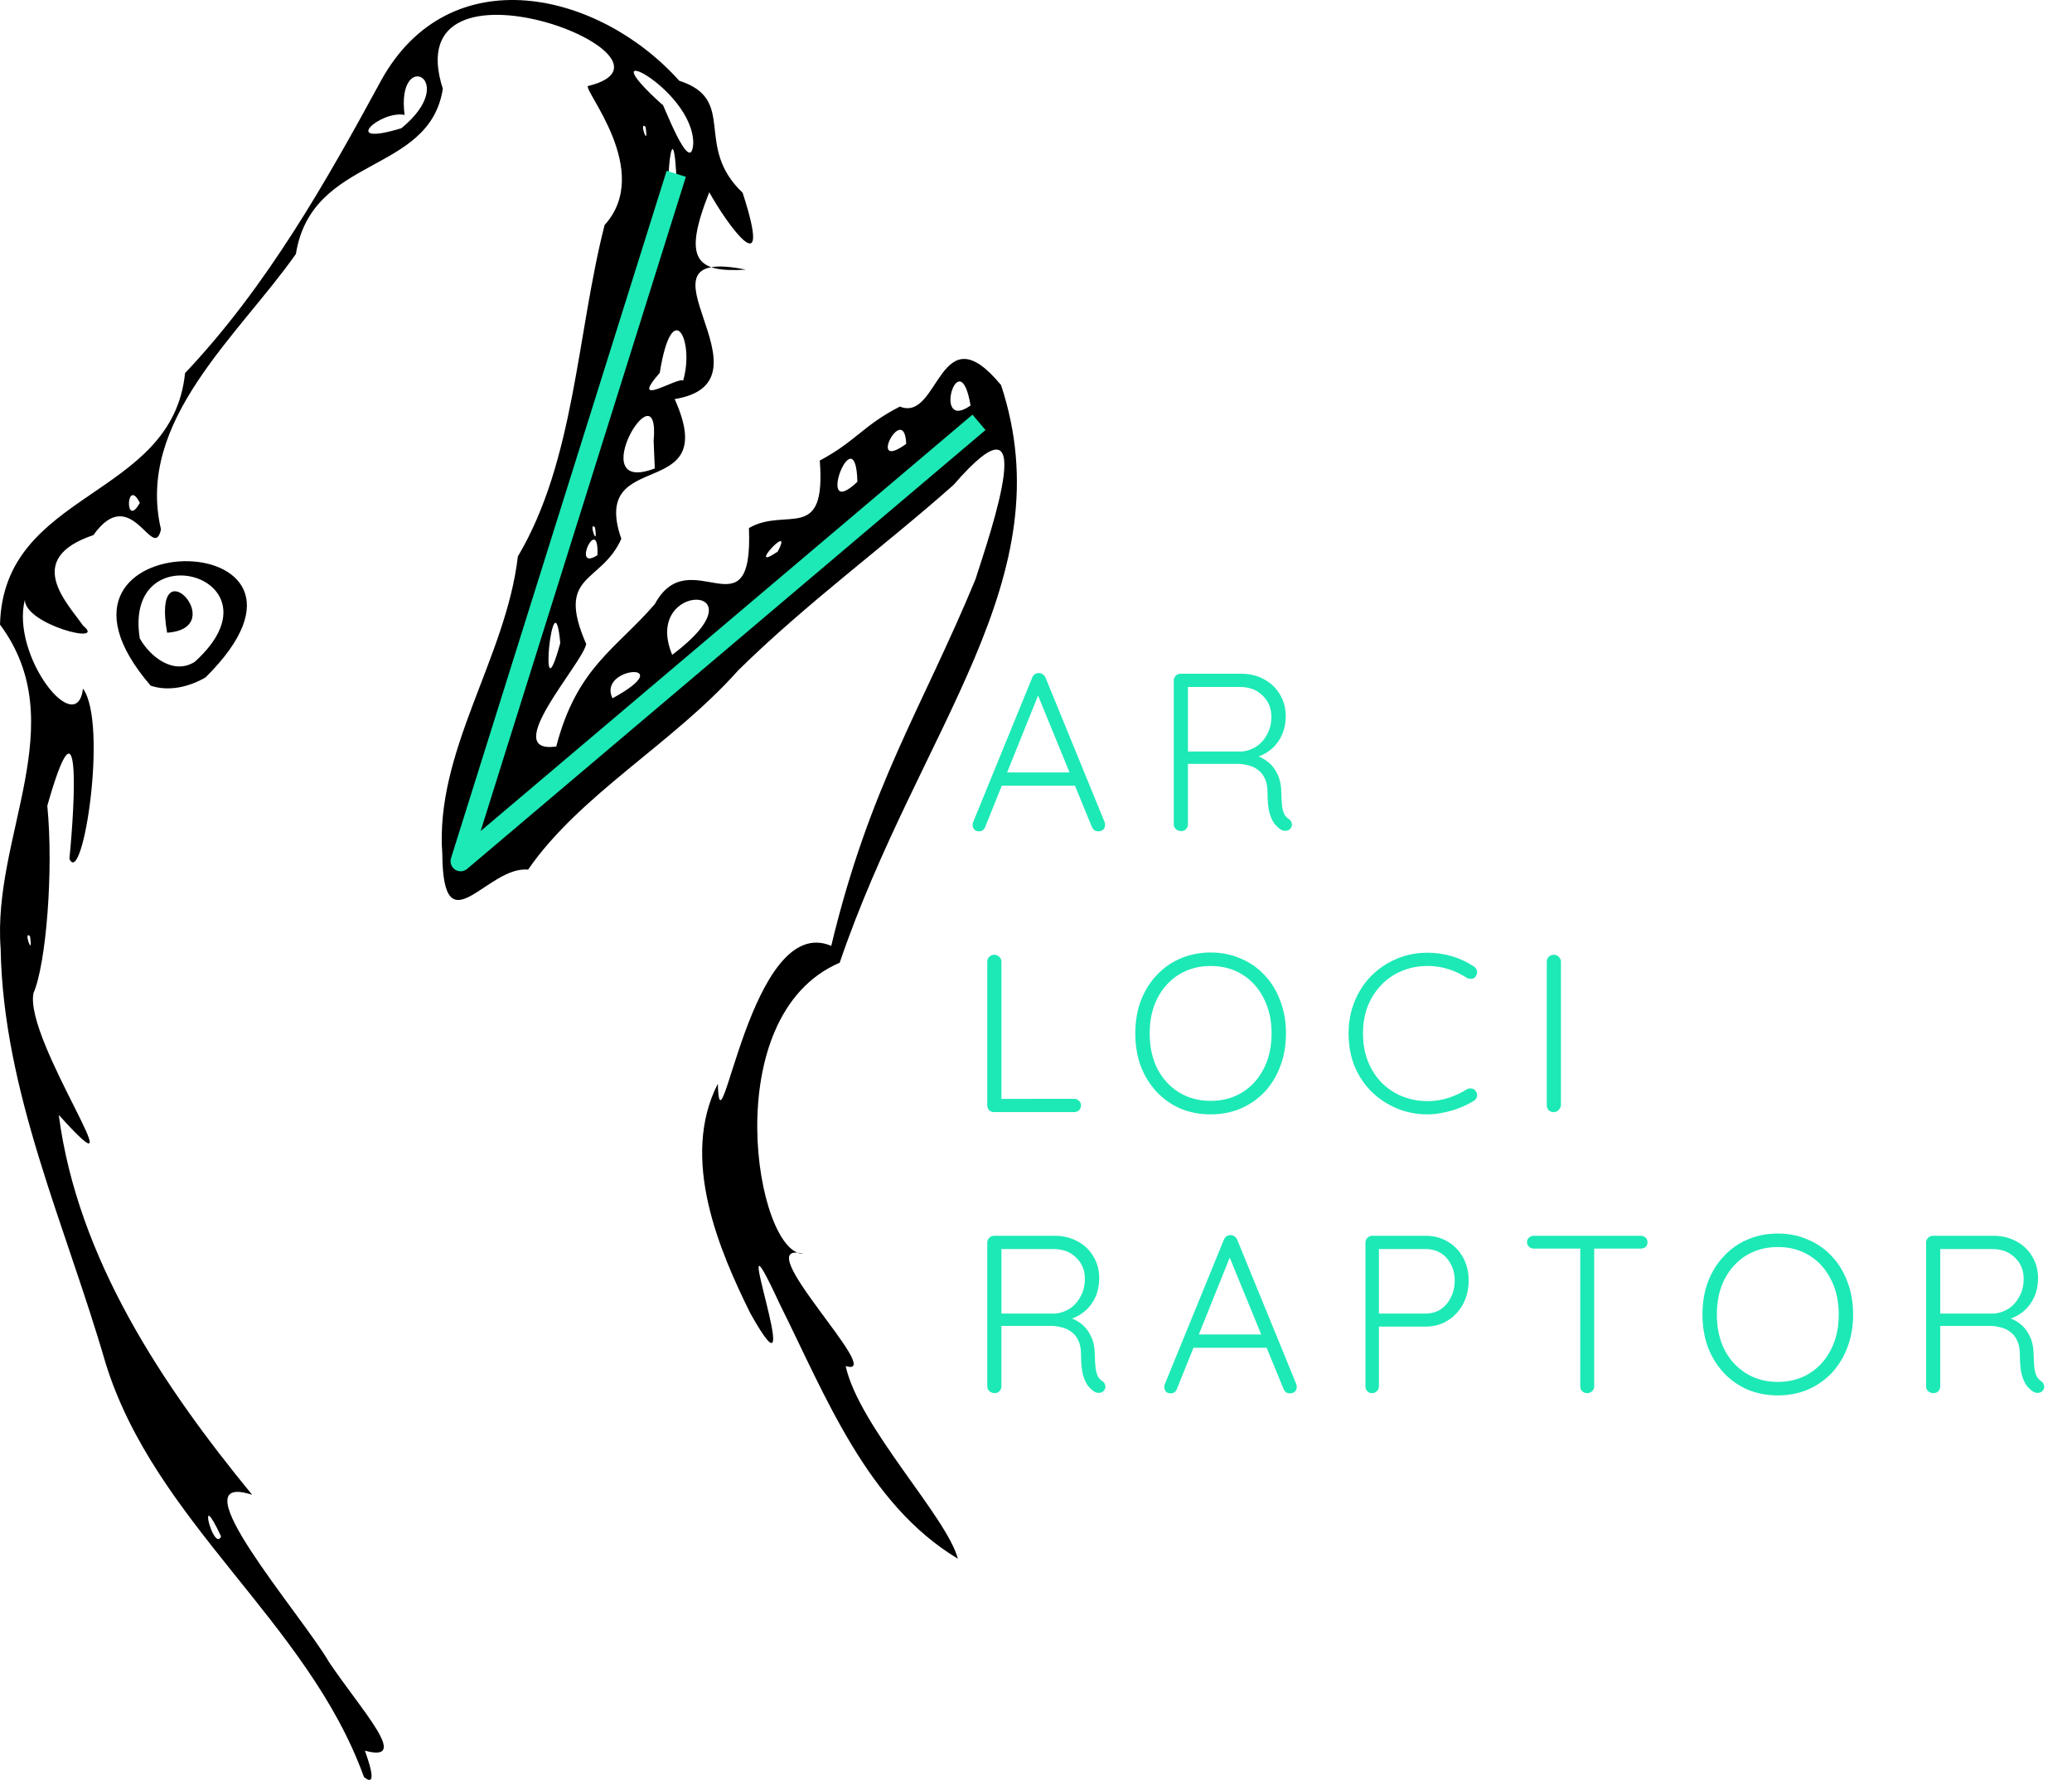 <?xml version="1.0" encoding="UTF-8" standalone="no"?>
<!-- Created with Inkscape (http://www.inkscape.org/) -->

<svg
   width="130.029mm"
   height="111.713mm"
   viewBox="0 0 130.029 111.713"
   version="1.1"
   id="svg8"
   inkscape:version="1.4.2 (ebf0e940d0, 2025-05-08)"
   sodipodi:docname="logo.svg"
   xmlns:inkscape="http://www.inkscape.org/namespaces/inkscape"
   xmlns:sodipodi="http://sodipodi.sourceforge.net/DTD/sodipodi-0.dtd"
   xmlns="http://www.w3.org/2000/svg"
   xmlns:svg="http://www.w3.org/2000/svg"
   xmlns:rdf="http://www.w3.org/1999/02/22-rdf-syntax-ns#"
   xmlns:cc="http://creativecommons.org/ns#"
   xmlns:dc="http://purl.org/dc/elements/1.1/">
  <defs
     id="defs2" />
  <sodipodi:namedview
     id="base"
     pagecolor="#ffffff"
     bordercolor="#666666"
     borderopacity="1.0"
     inkscape:pageopacity="0.0"
     inkscape:pageshadow="2"
     inkscape:zoom="1.4"
     inkscape:cx="412.5"
     inkscape:cy="201.78571"
     inkscape:document-units="mm"
     inkscape:current-layer="layer1"
     showgrid="false"
     inkscape:window-width="3840"
     inkscape:window-height="2094"
     inkscape:window-x="2256"
     inkscape:window-y="29"
     inkscape:window-maximized="1"
     fit-margin-top="0"
     fit-margin-left="0"
     fit-margin-right="0"
     fit-margin-bottom="0"
     inkscape:showpageshadow="2"
     inkscape:pagecheckerboard="0"
     inkscape:deskcolor="#d1d1d1" />
  <g
     inkscape:label="Layer 1"
     inkscape:groupmode="layer"
     id="layer1"
     transform="translate(-9.031,-64.656)">
    <path
       style="fill:#000000;stroke-width:0.265"
       d="M 31.871,176.189 C 28.347,166.425 18.747,160.243 15.647,150.179 13.174,141.624 9.227,133.213 9.072,124.196 8.53,117.123 13.66,110.094 9.032,103.858 9.237,95.408 19.845,95.982 20.644,88.073 c 5.146,-5.438 8.883,-12.069 12.315,-18.385 4.299,-7.754 13.663,-5.586 18.696,0.035 3.693,1.191 0.871,4.08 3.98,7.03 1.963,6.05 -0.988,1.981 -2.093,-0.033 -1.678,4.226 -0.849,5.056 2.297,4.86 -7.855,-1.595 2.248,7.028 -4.469,8.125 2.994,6.642 -5.396,2.888 -3.347,8.771 -1.288,2.857 -4.151,2.139 -2.205,6.601 -0.222,1.228 -5.493,6.941 -1.878,6.432 1.292,-4.977 3.767,-6.127 6.186,-8.939 2.2,-4.073 6.189,2.185 5.905,-4.772 2.348,-1.359 4.853,1.001 4.446,-4.236 2.271,-1.208 2.701,-2.196 5.027,-3.387 2.498,1.017 2.448,-6.077 6.35,-1.347 4.008,12.166 -5.087,21.483 -10.129,36.253 -7.776,3.334 -5.254,18.307 -2.283,18.269 -3.684,-0.982 5.339,7.883 2.658,7.044 0.837,3.803 6.356,9.476 7.041,12.093 -5.701,-3.421 -8.318,-10.255 -11.186,-16.002 -3.749,-8.091 2.108,7.644 -1.839,0.595 -1.927,-3.899 -4.441,-9.706 -2.036,-14.406 0.124,5.16 2.014,-10.815 7.116,-8.652 2.423,-10.085 5.699,-14.895 9.049,-23 0.972,-3.033 4.203,-12.366 -1.368,-5.936 -4.324,3.843 -9.239,7.43 -13.515,11.641 -4.077,4.585 -9.927,7.782 -13.191,12.512 -2.571,-0.256 -5.328,5.016 -5.382,-0.957 -0.486,-6.489 3.996,-12.292 4.741,-18.702 3.574,-6.019 3.694,-13.936 5.442,-20.799 3.052,-3.366 -1.322,-8.427 -1.043,-8.725 7.254,-1.76 -12.136,-9.207 -9.107,0.173 -0.854,5.425 -8.221,4.133 -9.223,10.37 -3.64,5.167 -10.065,10.494 -8.465,17.284 -0.486,2.147 -1.852,-3.016 -4.241,0.358 -4.437,1.496 -1.63,4.26 -0.647,5.687 1.547,1.249 -3.676,-0.082 -3.654,-1.634 -0.89,3.527 3.252,8.787 3.649,5.584 1.583,2.196 -0.029,12.549 -0.854,10.682 0.357,-3.593 0.737,-10.821 -1.387,-3.33 0.401,4.061 -0.078,9.96 -0.867,11.754 -0.608,2.995 6.97,13.618 1.585,7.647 1.18,9.013 6.505,16.979 12.136,23.844 -4.866,-1.575 3.088,7.507 4.832,10.511 2.072,3.075 5.147,6.34 2.246,5.551 0.121,0.369 0.911,2.449 -0.061,1.654 z m -8.965,-15.097 c -1.575,-3.383 -0.475,1.039 0,0 z M 10.915,123.422 c -0.454,-0.455 0.228,1.479 0,0 z m 36.553,-14.938 c 4.353,-2.373 -0.989,-2.009 0,0 z m -3.277,-3.467 c -0.424,-4.623 -1.431,5.244 0,0 z m 7.025,0.74 c 6.044,-4.545 -1.96,-4.685 0,0 z m 6.619,-6.479 c 1.085,-2.033 -2.103,1.428 0,0 z m -11.311,0.223 c 0.108,-2.67 -1.688,1.093 0,0 z m -0.154,-1.744 c -0.454,-0.455 0.228,1.479 0,0 z m -28.564,-1.538 c -0.858,-1.697 -0.962,1.72 0,0 z M 62.836,94.896 c -0.097,-4.311 -2.767,2.64 0,0 z M 50.05,92.331 c 0.448,-4.926 -4.525,3.496 0.073,1.725 L 50.05,92.331 Z m 15.85,0.184 c -0.106,-2.707 -2.55,1.857 0,0 z m 4.039,-2.409 c -0.696,-4.138 -2.454,1.739 0,0 z M 51.9,88.546 c 0.74,-2.478 -0.682,-5.415 -1.465,-0.49 -2.008,2.292 1.166,0.229 1.465,0.49 z M 51.47,75.564 c -0.285,-4.904 -0.921,3.755 0,0 z m 1.068,-1.943 c -0.043,-3.474 -6.904,-6.849 -1.924,-2.377 -0.116,-0.506 1.798,4.739 1.924,2.377 z M 34.225,72.702 c 3.748,-3.085 -0.351,-5.054 0.196,-0.833 -1.505,-0.308 -4.158,2.049 -0.196,0.833 z m 15.319,-0.08 c -0.454,-0.455 0.228,1.479 0,0 z M 18.487,107.693 c -8.896,-10.33 13.337,-10.331 3.445,-0.522 -1.017,0.595 -2.295,0.905 -3.445,0.522 z m 2.763,-1.494 c 5.858,-5.296 -4.53,-8.279 -3.447,-1.475 0.654,1.161 2.111,2.31 3.447,1.475 z m -1.731,-1.831 c -1.007,-5.705 4.061,-0.29 0,0 z"
       id="path21"
       inkscape:connector-curvature="0"
       sodipodi:nodetypes="cccccccccccccccccccccccccccccccccccccccccccccccccccccccccccccccccccccccccccccccccccccccccccccccccccc" />
    <path
       style="fill:none;stroke:#1de9b6;stroke-width:1.265;stroke-linecap:butt;stroke-linejoin:round;stroke-miterlimit:4;stroke-dasharray:none;stroke-opacity:1"
       d="M 51.47,75.564 37.938,118.709 70.468,91.164"
       id="path29"
       inkscape:connector-curvature="0"
       sodipodi:nodetypes="ccc" />
    <g
       id="text4541"
       style="font-size:10.583px;line-height:1.25;letter-spacing:0px;word-spacing:0px;fill:#1de9b6;stroke-width:0.265"
       aria-label="AR&#10;LOCI&#10;RAPTOR">
      <path
         style="font-size:14.111px;font-family:Quicksand;-inkscape-font-specification:Quicksand;letter-spacing:2.574px"
         d="m 74.289,108.028 -3.429,8.523 q -0.056,0.141 -0.155,0.212 -0.099,0.07 -0.226,0.07 -0.198,0 -0.296,-0.099 -0.099,-0.113 -0.113,-0.268 -0.014,-0.07 0.014,-0.169 l 3.725,-9.116 q 0.071,-0.155 0.169,-0.212 0.113,-0.07 0.254,-0.07 0.141,0 0.24,0.085 0.113,0.071 0.169,0.198 l 3.711,9.073 q 0.028,0.085 0.028,0.169 0,0.198 -0.127,0.31 -0.127,0.099 -0.296,0.099 -0.141,0 -0.254,-0.07 -0.099,-0.085 -0.155,-0.212 l -3.514,-8.58 z m -2.611,5.941 0.353,-0.833 h 4.374 l 0.169,0.833 z m 11.493,2.85 q -0.212,0 -0.353,-0.127 -0.127,-0.127 -0.127,-0.296 v -9.031 q 0,-0.169 0.127,-0.296 0.127,-0.127 0.296,-0.127 h 3.81 q 0.804,0 1.439,0.353 0.635,0.339 0.988,0.945 0.367,0.607 0.367,1.369 0,0.621 -0.226,1.143 -0.226,0.522 -0.635,0.889 -0.409,0.353 -0.917,0.522 l -0.494,-0.155 q 0.522,0.042 0.974,0.339 0.452,0.282 0.72,0.79 0.282,0.494 0.296,1.199 0.014,0.607 0.056,0.945 0.056,0.339 0.155,0.508 0.099,0.169 0.254,0.268 0.141,0.085 0.183,0.24 0.056,0.155 -0.028,0.296 -0.056,0.113 -0.169,0.169 -0.099,0.042 -0.212,0.042 -0.113,0 -0.226,-0.056 -0.198,-0.113 -0.409,-0.353 -0.198,-0.24 -0.339,-0.706 -0.127,-0.466 -0.127,-1.298 0,-0.55 -0.183,-0.903 -0.169,-0.353 -0.452,-0.536 -0.268,-0.198 -0.607,-0.268 -0.325,-0.085 -0.621,-0.085 h -3.288 l 0.155,-0.198 v 3.993 q 0,0.169 -0.113,0.296 -0.113,0.127 -0.296,0.127 z m 0.254,-4.995 h 3.542 q 0.48,-0.042 0.903,-0.31 0.423,-0.282 0.677,-0.762 0.268,-0.48 0.268,-1.115 0,-0.804 -0.55,-1.326 -0.536,-0.536 -1.411,-0.536 h -3.373 l 0.099,-0.198 v 4.445 z"
         id="path1" />
      <path
         style="font-size:14.111px;font-family:Quicksand;-inkscape-font-specification:Quicksand;letter-spacing:2.574px"
         d="m 76.448,133.625 q 0.169,0 0.296,0.127 0.127,0.113 0.127,0.282 0,0.183 -0.127,0.31 -0.127,0.113 -0.296,0.113 h -5.038 q -0.183,0 -0.31,-0.127 -0.113,-0.127 -0.113,-0.296 v -9.031 q 0,-0.169 0.127,-0.296 0.127,-0.127 0.325,-0.127 0.169,0 0.296,0.127 0.141,0.127 0.141,0.296 v 8.862 l -0.268,-0.24 z m 13.285,-4.106 q 0,1.115 -0.353,2.046 -0.339,0.917 -0.974,1.609 -0.635,0.677 -1.51,1.058 -0.861,0.367 -1.891,0.367 -1.03,0 -1.905,-0.367 -0.861,-0.381 -1.496,-1.058 -0.635,-0.691 -0.988,-1.609 -0.339,-0.931 -0.339,-2.046 0,-1.115 0.339,-2.032 0.353,-0.931 0.988,-1.609 0.635,-0.691 1.496,-1.058 0.875,-0.381 1.905,-0.381 1.03,0 1.891,0.381 0.875,0.367 1.51,1.058 0.635,0.677 0.974,1.609 0.353,0.917 0.353,2.032 z m -0.903,0 q 0,-1.256 -0.494,-2.201 -0.48,-0.96 -1.341,-1.496 -0.861,-0.536 -1.99,-0.536 -1.115,0 -1.99,0.536 -0.861,0.536 -1.355,1.496 -0.48,0.945 -0.48,2.201 0,1.256 0.48,2.215 0.494,0.945 1.355,1.482 0.875,0.536 1.99,0.536 1.129,0 1.99,-0.536 0.861,-0.536 1.341,-1.482 0.494,-0.96 0.494,-2.215 z m 12.692,-4.205 q 0.169,0.113 0.198,0.296 0.028,0.169 -0.085,0.339 -0.099,0.127 -0.254,0.141 -0.155,0.014 -0.296,-0.056 -0.536,-0.353 -1.157,-0.55 -0.607,-0.198 -1.312,-0.198 -0.861,0 -1.609,0.31 -0.734,0.296 -1.284,0.875 -0.55,0.564 -0.861,1.341 -0.296,0.776 -0.296,1.707 0,0.96 0.31,1.75 0.31,0.776 0.861,1.341 0.564,0.564 1.298,0.861 0.734,0.296 1.58,0.296 0.691,0 1.298,-0.198 0.621,-0.198 1.157,-0.536 0.141,-0.085 0.296,-0.056 0.169,0.014 0.268,0.155 0.127,0.155 0.085,0.339 -0.028,0.169 -0.183,0.268 -0.353,0.226 -0.833,0.423 -0.48,0.198 -1.016,0.31 -0.536,0.127 -1.072,0.127 -1.016,0 -1.905,-0.367 -0.889,-0.367 -1.58,-1.03 -0.691,-0.677 -1.087,-1.609 -0.381,-0.931 -0.381,-2.074 0,-1.101 0.381,-2.018 0.381,-0.931 1.058,-1.609 0.677,-0.677 1.58,-1.058 0.903,-0.381 1.933,-0.381 0.804,0 1.552,0.226 0.748,0.226 1.355,0.635 z m 5.467,8.707 q -0.014,0.183 -0.155,0.31 -0.127,0.127 -0.296,0.127 -0.198,0 -0.325,-0.127 -0.113,-0.127 -0.113,-0.31 v -9.003 q 0,-0.183 0.127,-0.31 0.127,-0.127 0.325,-0.127 0.169,0 0.296,0.127 0.141,0.127 0.141,0.31 z"
         id="path2" />
      <path
         style="font-size:14.111px;font-family:Quicksand;-inkscape-font-specification:Quicksand;letter-spacing:2.574px"
         d="m 71.467,152.096 q -0.212,0 -0.353,-0.127 -0.127,-0.127 -0.127,-0.296 v -9.031 q 0,-0.169 0.127,-0.296 0.127,-0.127 0.296,-0.127 h 3.81 q 0.804,0 1.439,0.353 0.635,0.339 0.988,0.945 0.367,0.607 0.367,1.369 0,0.621 -0.226,1.143 -0.226,0.522 -0.635,0.889 -0.409,0.353 -0.917,0.522 l -0.494,-0.155 q 0.522,0.042 0.974,0.339 0.452,0.282 0.72,0.79 0.282,0.494 0.296,1.199 0.014,0.607 0.056,0.945 0.056,0.339 0.155,0.508 0.099,0.169 0.254,0.268 0.141,0.085 0.183,0.24 0.056,0.155 -0.028,0.296 -0.056,0.113 -0.169,0.169 -0.099,0.042 -0.212,0.042 -0.113,0 -0.226,-0.056 -0.198,-0.113 -0.409,-0.353 -0.198,-0.24 -0.339,-0.706 -0.127,-0.466 -0.127,-1.298 0,-0.55 -0.183,-0.903 -0.169,-0.353 -0.452,-0.536 -0.268,-0.198 -0.607,-0.268 -0.325,-0.085 -0.621,-0.085 h -3.288 l 0.155,-0.198 v 3.993 q 0,0.169 -0.113,0.296 -0.113,0.127 -0.296,0.127 z m 0.254,-4.995 h 3.542 q 0.48,-0.042 0.903,-0.31 0.423,-0.282 0.677,-0.762 0.268,-0.48 0.268,-1.115 0,-0.804 -0.55,-1.326 -0.536,-0.536 -1.411,-0.536 h -3.373 l 0.099,-0.198 v 4.445 z m 14.597,-3.796 -3.429,8.523 q -0.056,0.141 -0.155,0.212 -0.099,0.07 -0.226,0.07 -0.198,0 -0.296,-0.099 -0.099,-0.113 -0.113,-0.268 -0.014,-0.07 0.014,-0.169 l 3.725,-9.116 q 0.071,-0.155 0.169,-0.212 0.113,-0.07 0.254,-0.07 0.141,0 0.24,0.085 0.113,0.071 0.169,0.198 l 3.711,9.073 q 0.028,0.085 0.028,0.169 0,0.198 -0.127,0.31 -0.127,0.099 -0.296,0.099 -0.141,0 -0.254,-0.07 -0.099,-0.085 -0.155,-0.212 l -3.514,-8.58 z m -2.611,5.941 0.353,-0.833 h 4.374 l 0.169,0.833 z m 14.78,-7.027 q 0.79,0 1.397,0.367 0.607,0.353 0.96,0.988 0.353,0.635 0.353,1.453 0,0.818 -0.353,1.482 -0.353,0.649 -0.96,1.03 -0.607,0.381 -1.397,0.381 h -2.992 l 0.071,-0.141 v 3.895 q 0,0.169 -0.127,0.296 -0.127,0.127 -0.296,0.127 -0.198,0 -0.31,-0.127 -0.113,-0.127 -0.113,-0.296 v -9.031 q 0,-0.169 0.127,-0.296 0.127,-0.127 0.296,-0.127 z m 0,4.882 q 0.55,0 0.96,-0.268 0.409,-0.282 0.635,-0.748 0.24,-0.48 0.24,-1.058 0,-0.579 -0.24,-1.016 -0.226,-0.452 -0.635,-0.706 -0.409,-0.254 -0.96,-0.254 h -2.992 l 0.071,-0.127 v 4.262 l -0.085,-0.085 z m 10.152,4.995 q -0.198,0 -0.325,-0.127 -0.113,-0.127 -0.113,-0.296 v -8.989 h 0.875 v 8.989 q 0,0.169 -0.127,0.296 -0.127,0.127 -0.31,0.127 z m -3.358,-9.073 q -0.169,0 -0.296,-0.113 -0.127,-0.113 -0.127,-0.296 0,-0.169 0.127,-0.282 0.127,-0.113 0.296,-0.113 h 6.717 q 0.169,0 0.296,0.113 0.127,0.113 0.127,0.296 0,0.183 -0.127,0.296 -0.127,0.099 -0.296,0.099 z m 20.044,4.135 q 0,1.115 -0.353,2.046 -0.339,0.917 -0.974,1.609 -0.635,0.677 -1.51,1.058 -0.861,0.367 -1.891,0.367 -1.03,0 -1.905,-0.367 -0.861,-0.381 -1.496,-1.058 -0.635,-0.691 -0.988,-1.609 -0.339,-0.931 -0.339,-2.046 0,-1.115 0.339,-2.032 0.353,-0.931 0.988,-1.609 0.635,-0.691 1.496,-1.058 0.875,-0.381 1.905,-0.381 1.03,0 1.891,0.381 0.875,0.367 1.51,1.058 0.635,0.677 0.974,1.609 0.353,0.917 0.353,2.032 z m -0.903,0 q 0,-1.256 -0.494,-2.201 -0.48,-0.96 -1.341,-1.496 -0.861,-0.536 -1.99,-0.536 -1.115,0 -1.99,0.536 -0.861,0.536 -1.355,1.496 -0.48,0.945 -0.48,2.201 0,1.256 0.48,2.215 0.494,0.945 1.355,1.482 0.875,0.536 1.99,0.536 1.129,0 1.99,-0.536 0.861,-0.536 1.341,-1.482 0.494,-0.96 0.494,-2.215 z m 5.961,4.939 q -0.212,0 -0.353,-0.127 -0.127,-0.127 -0.127,-0.296 v -9.031 q 0,-0.169 0.127,-0.296 0.127,-0.127 0.296,-0.127 h 3.81 q 0.804,0 1.439,0.353 0.635,0.339 0.988,0.945 0.367,0.607 0.367,1.369 0,0.621 -0.226,1.143 -0.226,0.522 -0.635,0.889 -0.409,0.353 -0.917,0.522 l -0.494,-0.155 q 0.522,0.042 0.974,0.339 0.452,0.282 0.72,0.79 0.282,0.494 0.296,1.199 0.014,0.607 0.056,0.945 0.056,0.339 0.155,0.508 0.099,0.169 0.254,0.268 0.141,0.085 0.183,0.24 0.056,0.155 -0.028,0.296 -0.057,0.113 -0.169,0.169 -0.099,0.042 -0.212,0.042 -0.113,0 -0.226,-0.056 -0.198,-0.113 -0.409,-0.353 -0.198,-0.24 -0.339,-0.706 -0.127,-0.466 -0.127,-1.298 0,-0.55 -0.183,-0.903 -0.169,-0.353 -0.452,-0.536 -0.268,-0.198 -0.607,-0.268 -0.325,-0.085 -0.621,-0.085 h -3.288 l 0.155,-0.198 v 3.993 q 0,0.169 -0.113,0.296 -0.113,0.127 -0.296,0.127 z m 0.254,-4.995 h 3.542 q 0.48,-0.042 0.903,-0.31 0.423,-0.282 0.677,-0.762 0.268,-0.48 0.268,-1.115 0,-0.804 -0.55,-1.326 -0.536,-0.536 -1.411,-0.536 h -3.373 l 0.099,-0.198 v 4.445 z"
         id="path3" />
    </g>
    <flowRoot
       xml:space="preserve"
       id="flowRoot4543"
       style="font-style:normal;font-weight:normal;font-size:40px;line-height:1.25;font-family:sans-serif;letter-spacing:0px;word-spacing:0px;fill:#000000;fill-opacity:1;stroke:none"
       transform="scale(0.265)"><flowRegion
         id="flowRegion4545"><rect
           id="rect4547"
           width="15"
           height="749.286"
           x="-76.429"
           y="-532.48" /></flowRegion><flowPara
         id="flowPara4549" /></flowRoot>
  </g>
</svg>
